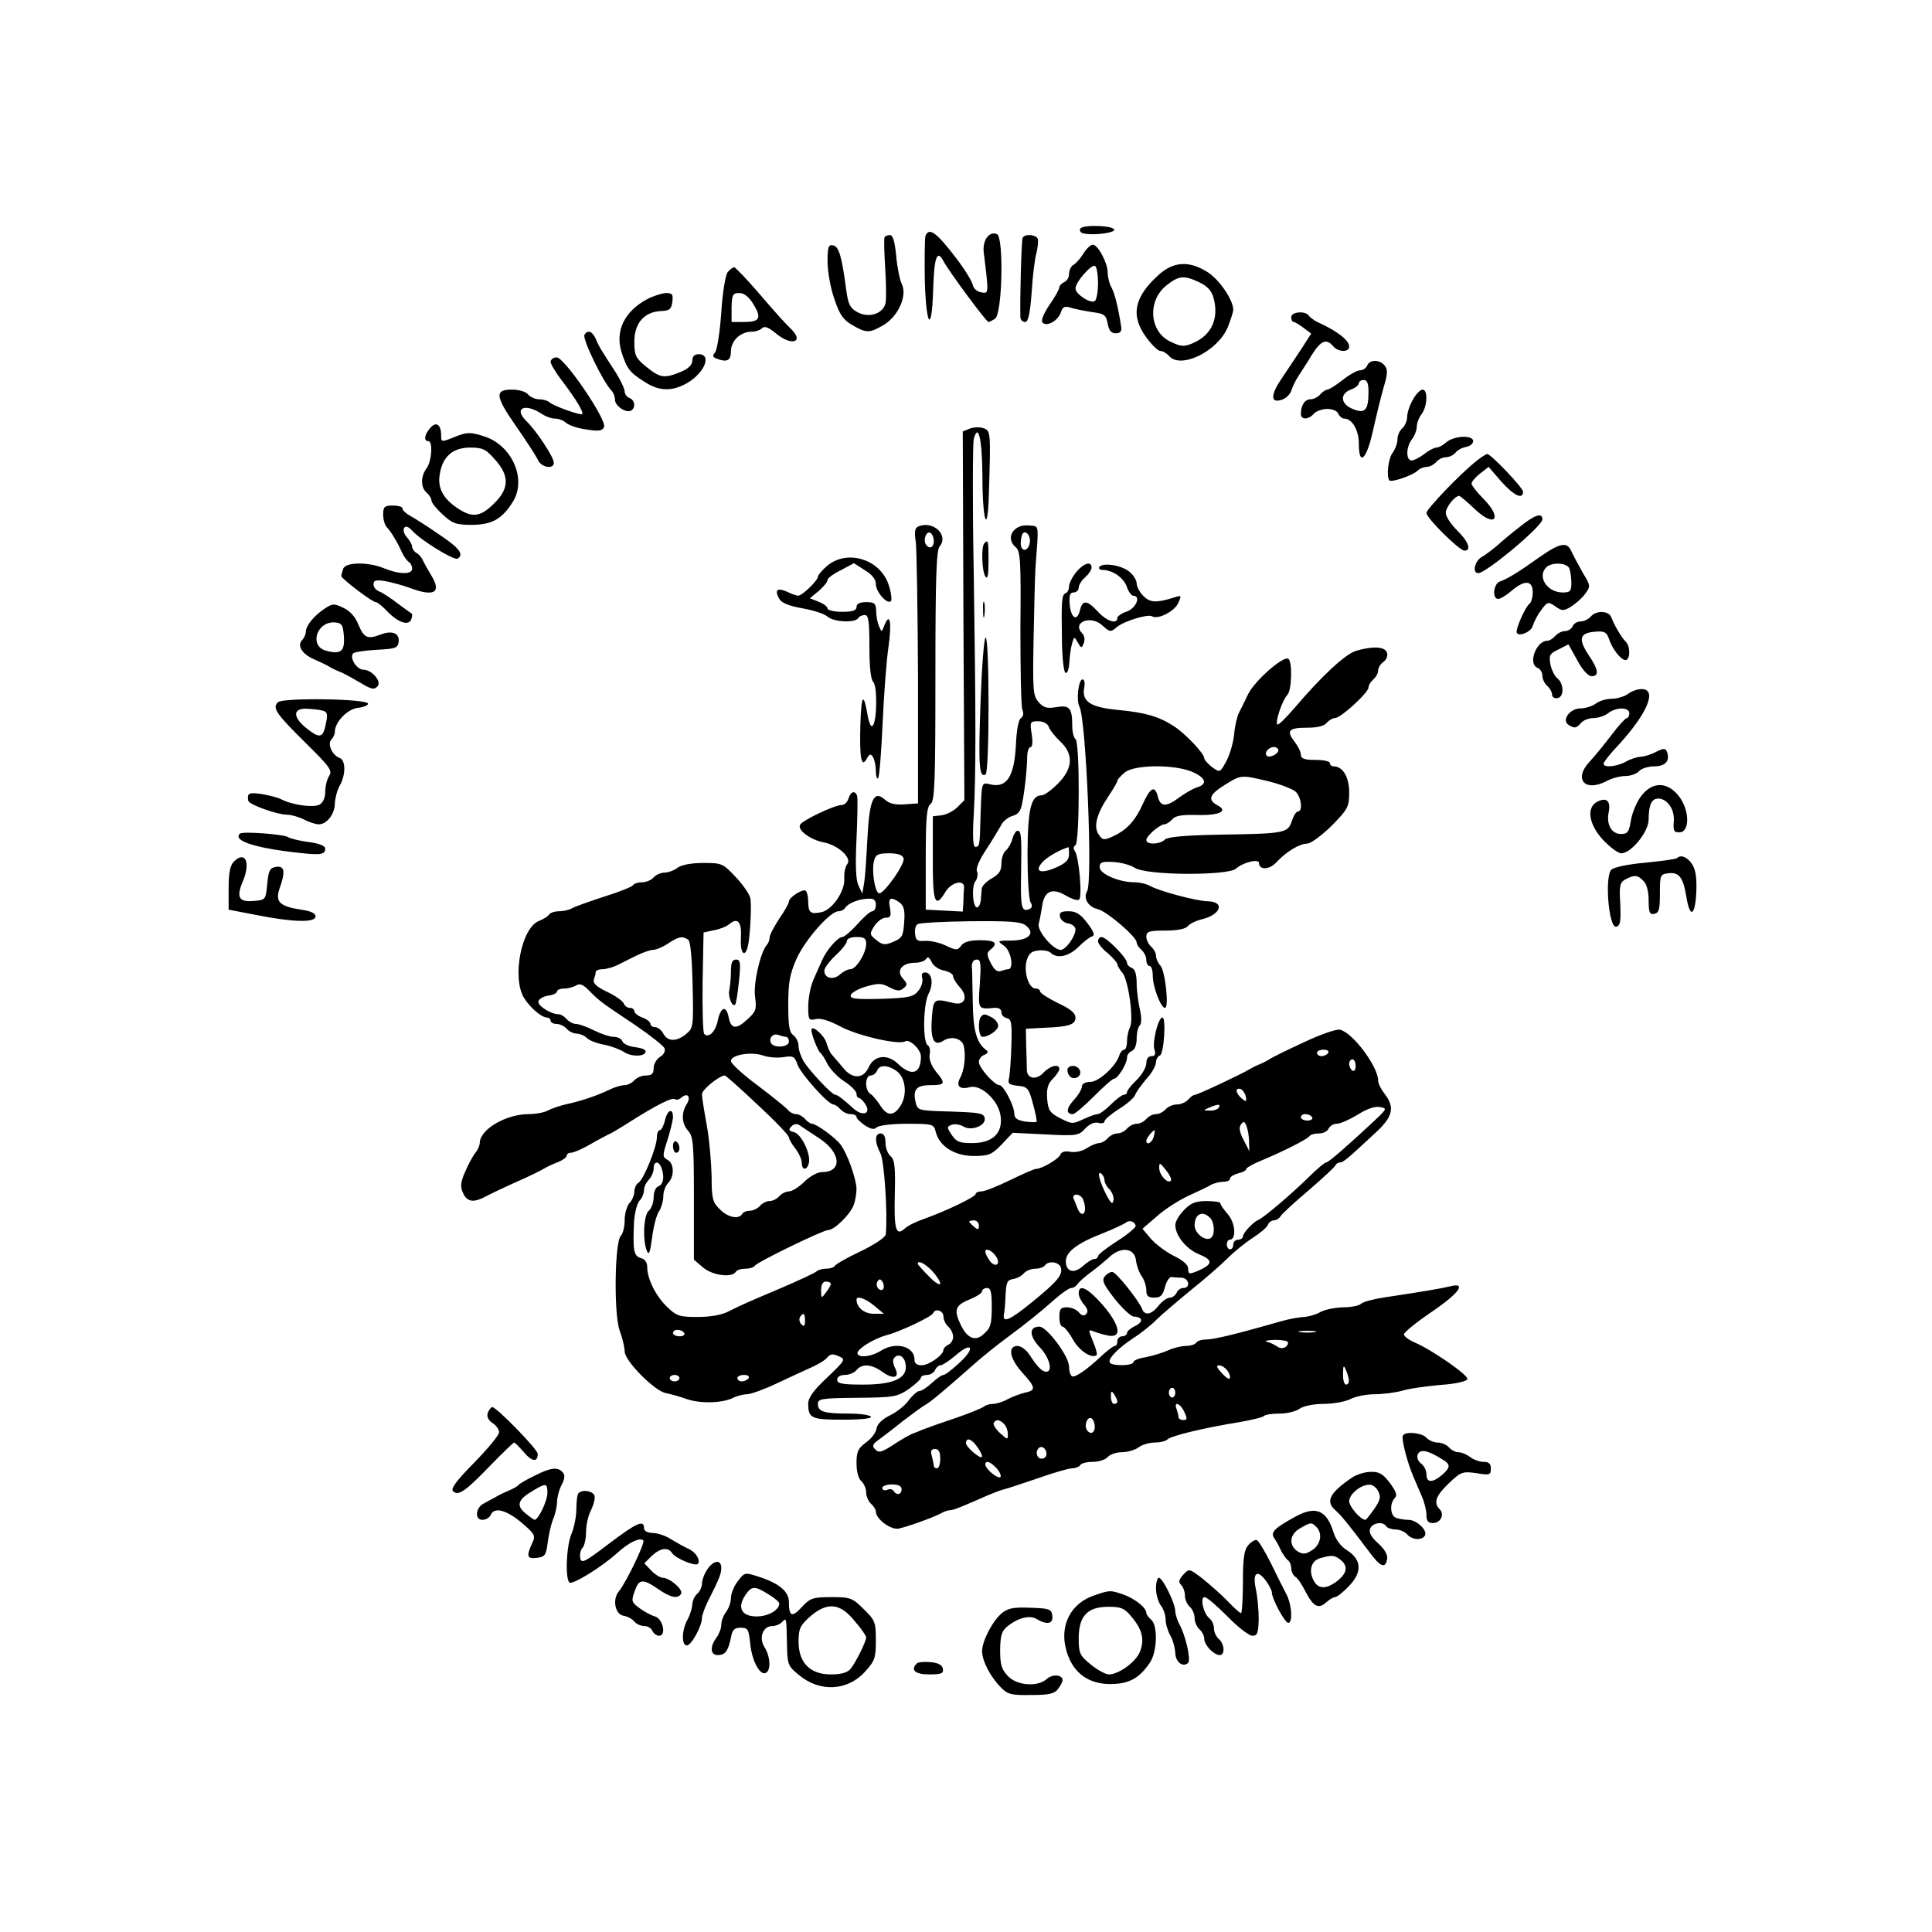 <?xml version="1.0" standalone="no"?>
<!DOCTYPE svg PUBLIC "-//W3C//DTD SVG 20010904//EN"
 "http://www.w3.org/TR/2001/REC-SVG-20010904/DTD/svg10.dtd">
<svg version="1.0" xmlns="http://www.w3.org/2000/svg"
 width="600pt" height="600pt" viewBox="0 0 600 600"
 preserveAspectRatio="xMidYMid meet">
<g transform="translate(0,600) scale(0.1,-0.1)"
fill="#000000" stroke="none">
<path d="M3355 5290 c-3 -5 0 -12 7 -14 23 -8 93 -1 98 9 7 14 -96 19 -105 5z"/>
<path d="M2874 5267 c-2 -7 -3 -68 -2 -135 4 -148 22 -170 26 -32 3 101 12
127 32 89 17 -32 133 -189 140 -189 3 0 12 5 20 10 23 14 28 255 6 263 -24 10
-45 -19 -41 -56 16 -131 16 -129 -7 -125 -13 2 -24 11 -27 23 -2 11 -24 47
-49 80 -63 83 -87 101 -98 72z"/>
<path d="M2747 5263 c-2 -5 -1 -47 2 -95 3 -48 4 -97 1 -110 -8 -33 -53 -47
-88 -27 -22 12 -28 24 -34 69 -14 106 -23 135 -41 138 -14 3 -17 -5 -17 -50 0
-30 9 -82 21 -116 16 -48 27 -65 55 -81 44 -26 54 -26 97 -1 46 27 75 90 58
127 -7 14 -15 55 -18 90 -4 42 -10 63 -19 63 -7 0 -15 -3 -17 -7z"/>
<path d="M3176 5262 c-4 -7 -9 -196 -7 -249 1 -7 7 -13 15 -13 9 0 15 25 20
93 3 51 10 106 15 122 4 17 6 36 4 43 -5 13 -39 17 -47 4z"/>
<path d="M3365 5213 c-10 -16 -24 -32 -32 -36 -7 -4 -13 -17 -13 -28 0 -11 -7
-22 -15 -25 -8 -4 -15 -11 -15 -16 0 -6 -14 -31 -31 -55 -19 -29 -27 -49 -21
-55 14 -14 49 7 57 33 5 16 12 19 28 14 12 -4 42 -10 67 -14 40 -5 45 -9 50
-36 4 -22 11 -30 25 -30 14 0 19 6 17 20 -10 64 -20 103 -30 122 -7 12 -12 33
-12 47 0 29 -30 86 -46 86 -7 0 -20 -12 -29 -27z m45 -93 c0 -27 -5 -52 -10
-55 -14 -9 -60 22 -60 39 0 20 50 77 61 70 5 -3 9 -27 9 -54z"/>
<path d="M3599 5147 c-77 -69 -89 -127 -39 -195 17 -23 36 -42 44 -42 7 0 19
-7 26 -15 36 -43 152 14 183 89 9 23 17 47 17 54 0 30 -43 94 -80 117 -57 36
-105 33 -151 -8z m126 -24 c25 -12 38 -26 44 -49 17 -63 -6 -115 -65 -140 -26
-11 -36 -11 -67 4 -68 30 -75 128 -14 176 38 30 54 32 102 9z"/>
<path d="M2260 5155 c-7 -9 -16 -62 -20 -125 -4 -60 -13 -116 -19 -124 -9 -11
-8 -15 5 -20 32 -12 44 -6 44 23 0 33 30 61 65 61 12 0 26 5 32 11 7 7 19 3
41 -15 50 -43 93 -29 46 15 -14 13 -57 61 -96 107 -39 45 -74 82 -78 82 -4 0
-13 -7 -20 -15z m80 -100 c26 -43 20 -55 -30 -55 l-38 0 0 45 c1 40 4 45 24
45 15 0 30 -12 44 -35z"/>
<path d="M2010 5071 c-71 -38 -100 -99 -80 -164 17 -53 26 -64 72 -93 46 -30
86 -30 133 -3 54 32 76 89 35 89 -13 0 -20 -7 -20 -20 0 -13 -12 -25 -36 -35
-51 -21 -64 -19 -107 16 -33 27 -37 35 -37 78 0 57 30 92 82 95 28 1 33 6 36
29 3 23 0 27 -20 27 -13 -1 -39 -9 -58 -19z"/>
<path d="M4010 5015 c0 -8 3 -15 8 -15 4 0 18 -9 30 -18 l24 -18 -32 -50 c-18
-27 -46 -69 -62 -93 -33 -49 -32 -75 4 -62 12 4 25 17 28 27 3 10 12 30 21 44
9 14 29 44 43 68 28 44 45 52 66 27 16 -19 50 -20 50 -1 0 19 -37 48 -97 75
-11 5 -24 15 -28 20 -10 17 -55 13 -55 -4z"/>
<path d="M1815 4960 c-7 -12 58 -147 84 -173 6 -6 11 -19 11 -29 0 -19 35 -42
50 -33 15 9 12 32 -5 39 -8 3 -15 12 -15 20 0 8 -12 34 -27 58 -48 74 -53 82
-63 106 -10 23 -25 29 -35 12z"/>
<path d="M1710 4876 c0 -7 17 -35 38 -62 41 -54 65 -94 60 -100 -5 -5 -91 26
-102 37 -6 5 -20 9 -32 9 -12 0 -27 7 -34 15 -7 9 -29 15 -51 15 -54 0 -51
-21 16 -117 30 -43 59 -88 65 -100 10 -25 50 -32 50 -10 0 17 -54 99 -85 129
-42 41 -4 58 50 21 11 -7 28 -13 39 -13 11 0 27 -6 35 -14 9 -7 37 -17 64 -20
37 -6 48 -4 53 8 9 22 -123 216 -147 216 -10 0 -19 -6 -19 -14z"/>
<path d="M4246 4865 c-3 -8 -13 -15 -22 -15 -9 0 -33 -13 -54 -30 -21 -16 -42
-30 -48 -30 -5 0 -15 -7 -22 -15 -7 -8 -20 -15 -30 -15 -18 0 -30 -19 -30 -46
0 -18 24 -18 40 1 7 8 26 15 42 15 16 0 31 -6 34 -15 4 -8 12 -15 19 -15 24 0
45 -36 45 -78 0 -72 24 -50 44 41 10 45 25 106 33 134 13 43 13 56 3 68 -16
19 -46 19 -54 0z m4 -82 c0 -57 -11 -69 -49 -53 -38 15 -41 47 -6 60 14 5 25
14 25 20 0 5 7 10 15 10 11 0 15 -11 15 -37z"/>
<path d="M4388 4759 c-10 -17 -18 -41 -18 -54 0 -12 -7 -28 -15 -35 -8 -7 -15
-22 -15 -34 0 -12 -7 -31 -15 -42 -14 -18 -20 -75 -10 -86 7 -7 73 16 87 30 7
7 20 12 29 12 9 0 22 7 29 15 7 8 20 15 30 15 10 0 23 6 30 14 6 8 21 16 33
18 12 2 22 10 22 18 0 20 -60 17 -84 -4 -10 -9 -23 -16 -30 -16 -7 0 -24 -9
-38 -20 -14 -11 -32 -20 -39 -20 -18 0 -18 41 1 66 8 10 15 28 15 39 0 11 7
29 15 39 18 24 20 76 3 76 -7 0 -21 -14 -30 -31z"/>
<path d="M1337 4672 c-19 -21 -22 -42 -7 -42 15 0 11 -62 -5 -84 -19 -25 -19
-60 0 -76 8 -7 15 -18 15 -25 0 -6 16 -26 35 -43 30 -28 41 -32 92 -32 62 1
92 18 126 72 44 71 -4 178 -93 204 -38 12 -50 12 -83 -1 -47 -19 -47 -19 -47
3 0 33 -15 44 -33 24z m200 -99 c46 -51 45 -91 -4 -138 -42 -41 -67 -44 -114
-12 -44 30 -61 63 -53 106 9 54 41 81 94 81 39 0 49 -5 77 -37z"/>
<path d="M3012 4669 l-22 -9 2 -572 3 -573 -22 -22 c-12 -12 -34 -23 -49 -25
l-27 -3 0 -129 c-1 -139 7 -160 39 -106 19 31 60 40 58 13 -1 -7 -2 -27 -2
-43 l-2 -31 -57 3 -58 3 0 158 c0 129 3 161 15 170 13 10 15 67 15 398 0 307
3 389 13 402 29 34 -18 80 -64 63 -13 -5 -15 -15 -10 -49 3 -23 6 -215 7 -427
l0 -385 -42 -3 c-28 -2 -47 2 -60 14 -35 32 -49 2 -55 -117 -3 -57 -7 -120
-10 -139 l-6 -35 -12 25 c-8 17 -10 62 -6 145 3 66 4 126 2 133 -6 18 -20 15
-27 -8 -3 -11 -13 -20 -21 -20 -22 0 -121 -47 -129 -61 -10 -16 31 -47 73 -55
46 -9 89 -49 73 -68 -6 -7 -10 -27 -9 -44 3 -39 -38 -99 -72 -105 -33 -7 -40
-1 -40 33 0 16 -4 31 -8 34 -10 6 -52 -21 -52 -34 0 -5 -13 -29 -30 -53 -16
-25 -30 -51 -30 -59 0 -8 -4 -18 -9 -23 -20 -24 -42 -120 -36 -161 5 -38 3
-45 -22 -68 -36 -34 -52 -33 -60 4 -7 39 -25 34 -34 -10 -7 -34 -28 -55 -42
-41 -4 4 -6 77 -5 161 l3 154 32 7 c18 3 40 12 48 19 26 22 39 7 36 -43 -3
-51 14 -65 23 -19 5 29 10 103 7 138 0 12 -20 42 -44 68 -42 45 -45 46 -103
46 -37 0 -68 -6 -80 -15 -10 -8 -29 -15 -40 -15 -12 0 -27 -7 -34 -15 -7 -8
-23 -15 -36 -15 -12 0 -25 -4 -28 -9 -3 -5 -43 -21 -88 -35 -46 -15 -91 -31
-100 -36 -10 -6 -29 -10 -42 -10 -14 0 -28 -5 -31 -11 -4 -5 -18 -14 -31 -19
-55 -21 -85 -178 -46 -240 19 -30 53 -59 70 -60 6 0 12 -4 12 -10 0 -5 8 -10
19 -10 10 0 24 -7 31 -15 7 -8 21 -15 31 -15 9 0 24 -6 31 -13 7 -8 31 -17 52
-21 22 -4 49 -14 62 -22 24 -17 69 -16 69 1 0 6 -15 11 -33 13 -18 2 -36 10
-39 18 -3 8 -15 14 -27 14 -12 0 -39 9 -61 20 -22 11 -47 20 -56 20 -9 0 -22
7 -29 15 -7 8 -18 15 -24 15 -25 0 -66 26 -64 40 2 8 16 16 31 18 15 2 27 8
27 13 0 5 10 9 23 9 12 0 29 5 37 10 11 7 22 2 41 -18 33 -33 35 -34 141 -105
47 -32 89 -65 92 -73 3 -8 -3 -20 -14 -26 -11 -7 -20 -23 -20 -35 0 -18 -6
-23 -24 -23 -13 0 -29 -7 -36 -15 -7 -8 -21 -15 -30 -15 -10 0 -31 -6 -47 -14
-37 -18 -90 -36 -133 -45 -19 -4 -45 -13 -57 -19 -12 -7 -39 -12 -61 -12 -70
0 -151 -47 -152 -89 0 -8 -6 -22 -13 -30 -7 -9 -22 -35 -32 -59 -15 -34 -16
-47 -7 -67 13 -28 32 -31 70 -11 15 8 59 29 97 46 39 17 77 36 85 41 8 5 27
14 43 20 15 6 27 15 27 20 0 5 6 9 13 9 8 0 34 11 58 25 24 14 51 28 59 32 8
3 33 18 55 32 94 60 144 85 152 77 3 -3 12 -1 20 6 19 16 30 1 15 -22 -17 -28
-15 -60 6 -83 15 -17 17 -42 17 -209 l0 -190 28 -24 c29 -25 90 -33 102 -14 3
6 17 10 30 10 13 0 26 4 29 9 8 12 212 111 228 111 19 0 68 48 79 77 5 13 9
36 9 51 -1 32 -29 111 -50 138 -17 22 -75 64 -88 64 -5 0 -15 7 -22 15 -7 8
-19 15 -28 15 -8 0 -20 6 -26 14 -6 7 -48 41 -93 75 -46 34 -83 68 -83 76 0
19 62 30 100 17 16 -6 45 -8 63 -5 31 5 35 2 44 -24 11 -29 95 -123 111 -123
5 0 15 -7 22 -15 7 -8 21 -15 31 -15 11 0 19 -4 19 -9 0 -5 12 -16 26 -26 19
-12 29 -14 37 -6 6 6 47 11 94 11 80 0 83 -1 89 -25 11 -45 59 -75 118 -75 47
0 56 4 87 36 l34 36 102 -5 c96 -5 103 -4 123 18 13 14 29 21 41 18 10 -3 19
-1 19 4 0 6 20 23 45 39 25 15 47 35 50 43 3 9 19 31 35 50 17 18 30 42 30 52
0 9 6 19 12 21 13 5 20 118 8 118 -13 0 -32 -77 -25 -99 5 -15 2 -21 -9 -21
-10 0 -16 -9 -16 -22 0 -13 -14 -36 -30 -52 -17 -16 -30 -33 -30 -38 0 -4 -4
-8 -10 -8 -5 0 -23 -13 -40 -30 -17 -17 -35 -30 -41 -30 -6 0 -26 -7 -45 -16
-32 -15 -36 -15 -71 3 -33 17 -38 25 -41 61 -2 31 2 46 17 61 12 12 21 26 21
31 0 17 -28 11 -49 -11 -22 -24 -51 -20 -52 8 0 10 -1 43 -2 73 l-1 55 54 3
c81 3 100 10 100 32 0 14 -16 27 -55 45 -30 15 -55 31 -55 36 0 5 -6 9 -14 9
-21 0 -37 50 -28 85 6 23 15 31 36 33 16 2 33 -1 39 -7 19 -19 56 -12 86 18
16 16 35 31 43 33 9 3 5 15 -15 41 -21 28 -35 37 -58 37 -24 0 -30 -4 -27 -17
2 -10 13 -19 26 -21 12 -2 22 -10 22 -18 0 -22 -30 -64 -46 -64 -24 0 -75 61
-68 82 3 10 7 33 10 51 6 49 30 61 72 37 18 -11 38 -18 43 -14 11 7 0 134 -13
151 -5 7 -5 14 2 18 13 8 14 321 0 330 -5 3 -10 21 -10 40 0 56 -8 66 -49 59
-29 -5 -40 -2 -55 15 -18 20 -19 36 -16 199 2 97 4 197 6 222 10 135 12 125
-19 128 -49 6 -77 -39 -42 -68 14 -11 16 -47 14 -249 0 -130 2 -244 6 -255 5
-11 3 -21 -4 -26 -8 -4 -14 -38 -16 -84 -5 -95 -27 -132 -75 -123 -33 7 -31
16 -35 -103 -2 -86 -3 -90 -16 -90 -7 0 -9 30 -5 98 7 127 7 295 0 758 -4 210
-3 395 0 410 14 53 26 1 27 -110 0 -145 16 -194 20 -63 6 194 6 199 -16 207
-11 4 -30 4 -43 -1z m-112 -350 c0 -20 -15 -26 -25 -9 -9 15 3 43 15 35 5 -3
10 -15 10 -26z m298 -5 c-5 -28 -28 -29 -28 -1 0 13 3 27 7 31 10 10 25 -10
21 -30z m59 -571 c3 -10 20 -31 37 -47 41 -39 38 -84 -10 -131 -19 -19 -41
-35 -49 -35 -33 0 -43 -41 -44 -179 0 -74 4 -142 9 -152 7 -12 6 -19 -5 -23
-22 -8 -26 6 -24 106 2 121 1 138 -11 138 -5 0 -12 -11 -16 -25 -3 -13 -12
-29 -20 -36 -8 -6 -14 -25 -14 -41 0 -22 -7 -33 -30 -46 -16 -9 -31 -24 -31
-32 -1 -8 -2 -24 -3 -35 -1 -11 -5 -21 -11 -23 -14 -3 -19 67 -5 82 5 8 8 21
4 30 -4 9 8 37 29 68 19 29 39 63 46 75 6 13 22 25 35 29 17 4 26 15 30 37 8
38 16 111 16 150 1 15 5 27 11 27 5 0 7 16 3 40 -6 38 -5 40 20 40 16 0 29 -7
33 -17z m63 -396 c0 -17 -10 -28 -40 -41 -48 -21 -69 -13 -43 16 14 16 52 38
81 47 1 1 2 -9 2 -22z m-514 -12 c7 -17 -65 -117 -77 -109 -13 7 -22 71 -15
99 5 21 12 25 47 25 26 0 42 -5 45 -15z m-86 -145 c0 -11 -5 -20 -11 -20 -6 0
-27 -18 -46 -40 -20 -22 -41 -40 -47 -40 -14 0 -48 -39 -62 -70 -6 -14 -19
-42 -28 -63 -9 -21 -16 -58 -16 -83 0 -41 2 -44 23 -39 14 4 42 -4 77 -23 55
-29 182 -58 201 -46 14 8 49 -25 49 -47 0 -54 -29 -63 -71 -23 -33 32 -74 27
-91 -10 -16 -37 -51 -38 -79 -3 -13 16 -29 34 -35 41 -6 6 -13 22 -17 36 -6
24 -47 60 -47 41 0 -14 20 -65 28 -71 4 -3 14 -18 22 -35 9 -16 32 -41 53 -54
20 -13 37 -30 37 -38 0 -7 3 -13 8 -13 4 0 13 -9 20 -20 18 -29 -9 -38 -37
-13 -33 30 -50 43 -57 43 -10 0 -77 71 -97 102 -9 15 -17 37 -17 49 0 12 -7
27 -16 34 -13 9 -16 30 -16 96 0 69 5 94 26 142 27 59 104 147 130 147 8 0 18
5 21 11 9 14 44 28 73 28 16 1 22 -5 22 -19z m74 7 c13 -10 17 -24 14 -61 -3
-43 -6 -49 -34 -61 -26 -11 -33 -10 -53 6 -21 17 -21 19 -5 44 9 14 25 25 35
25 15 0 17 5 13 30 -7 32 2 37 30 17z m390 -70 c33 -24 13 -47 -41 -48 -47 0
-47 -1 -25 -16 22 -15 32 -73 13 -73 -5 0 -16 -3 -24 -6 -10 -3 -20 5 -30 25
-13 26 -13 32 -1 42 25 20 15 29 -32 29 -32 0 -51 -5 -59 -17 -12 -15 -15 -15
-49 1 -19 9 -48 15 -63 14 -23 -2 -29 1 -31 21 -2 13 1 27 8 31 6 4 80 8 163
9 117 1 156 -1 171 -12z m-1047 -45 c7 -4 12 -53 14 -141 3 -129 2 -134 -20
-152 -30 -25 -58 -24 -71 1 -6 11 -17 20 -25 20 -8 0 -15 5 -15 10 0 6 -11 15
-25 20 -14 5 -25 14 -25 20 0 5 -6 10 -14 10 -8 0 -16 6 -19 14 -3 7 -26 24
-52 36 -32 15 -44 27 -41 37 3 8 6 19 6 24 0 5 9 9 21 9 11 0 33 6 47 13 15 8
42 21 60 30 19 9 41 17 50 17 9 0 31 9 47 20 32 21 44 24 62 12z m553 -13 c0
-29 -31 -79 -49 -79 -8 0 -22 -7 -32 -16 -21 -19 -49 -12 -49 11 0 9 16 30 35
48 19 17 35 38 35 44 0 8 13 13 30 13 24 0 30 -4 30 -21z m241 -83 c16 -3 29
-11 29 -18 0 -6 9 -21 20 -33 28 -30 17 -59 -19 -50 -61 15 -62 14 -67 -45 -5
-68 6 -91 36 -72 25 16 57 7 63 -16 7 -29 2 -76 -11 -99 -14 -26 -2 -38 31
-29 34 8 86 -40 94 -87 9 -55 -23 -87 -88 -87 -39 0 -49 4 -63 25 -16 24 -16
26 0 32 9 3 25 1 35 -5 25 -16 72 2 67 26 -3 15 -17 17 -106 20 -99 3 -102 3
-108 27 -10 41 1 55 46 55 46 0 48 5 16 43 -14 18 -21 37 -19 52 3 12 0 26 -6
29 -16 10 -14 129 3 160 16 31 10 66 -11 66 -9 0 -12 -6 -9 -17 3 -10 -2 -28
-12 -40 -15 -19 -29 -22 -115 -25 -79 -2 -97 0 -95 11 2 8 23 20 47 27 38 11
49 11 73 -2 23 -12 33 -13 44 -3 13 10 12 14 -2 30 -22 24 -3 49 37 49 15 0
31 5 35 12 5 8 10 5 17 -9 5 -12 22 -24 38 -27z m112 -41 c-6 -80 -6 -80 45
-75 14 1 22 -4 22 -14 0 -8 7 -16 17 -18 14 -3 16 -15 14 -83 -1 -44 -5 -90
-7 -102 -5 -18 -1 -22 27 -25 30 -3 34 -7 47 -56 8 -29 13 -54 11 -56 -2 -2
-19 -1 -36 1 -24 4 -33 11 -33 24 0 25 -33 88 -46 89 -16 0 -64 54 -64 72 0 9
8 19 17 22 10 4 13 10 7 14 -31 22 -42 61 -43 150 -1 51 -2 95 -2 100 -3 20 2
32 15 32 12 0 13 -14 9 -75z m-602 -165 c5 0 9 -7 9 -15 0 -17 -45 -21 -55 -5
-9 15 5 32 22 26 8 -3 19 -6 24 -6z m347 -109 c26 -23 30 -76 6 -109 -20 -29
-40 -28 -61 6 -10 15 -23 31 -30 35 -18 11 -17 57 1 57 8 0 16 7 20 15 7 20
36 18 64 -4z m-435 -102 c54 -50 97 -95 97 -101 0 -5 9 -21 20 -35 11 -14 20
-34 20 -44 0 -24 16 -25 22 -1 7 27 -23 90 -46 96 -17 4 -18 8 -8 18 8 8 17 9
26 3 8 -6 35 -23 60 -40 68 -44 73 -105 9 -105 -14 0 -38 -13 -55 -30 -16 -16
-38 -30 -48 -30 -9 0 -23 -7 -30 -15 -7 -8 -20 -15 -30 -15 -10 0 -23 -7 -30
-15 -7 -8 -21 -15 -31 -15 -10 0 -21 -4 -24 -10 -11 -18 -45 -11 -70 15 -22
21 -25 33 -25 102 -1 43 -7 114 -15 158 -8 44 -15 87 -15 97 0 14 53 57 71 58
3 0 49 -41 102 -91z"/>
<path d="M3047 2843 c-11 -11 -8 -63 4 -63 20 0 49 21 49 35 0 8 -9 19 -19 25
-23 12 -26 12 -34 3z"/>
<path d="M4586 4569 c-50 -39 -156 -150 -156 -162 0 -16 102 -117 118 -117 23
0 12 29 -23 63 -19 19 -35 43 -35 54 0 18 28 53 42 53 2 0 24 -18 47 -40 65
-62 89 -30 26 33 -19 19 -35 40 -35 45 0 6 12 20 26 31 l27 21 39 -45 c39 -44
68 -58 68 -32 0 12 -100 117 -111 117 -4 0 -19 -10 -33 -21z"/>
<path d="M1190 4402 c0 -15 5 -33 11 -39 12 -12 33 -46 48 -80 5 -11 15 -24
20 -28 6 -3 11 -13 11 -21 0 -19 -41 -18 -87 1 -48 20 -119 20 -127 -1 -3 -9
-6 -19 -6 -23 0 -8 96 -81 107 -81 5 0 21 -13 36 -29 34 -35 66 -45 74 -25 3
8 4 16 2 18 -2 1 -22 16 -44 32 -22 17 -48 34 -57 37 -10 4 -18 13 -18 22 0
13 7 15 38 10 20 -4 54 -13 75 -21 75 -28 99 -15 67 38 -11 18 -23 40 -27 48
-3 8 -12 19 -20 23 -7 4 -13 13 -13 19 0 6 -7 19 -16 29 -9 10 -13 23 -9 29 5
8 13 5 26 -9 29 -31 129 -92 140 -86 21 13 6 33 -57 75 -36 25 -77 51 -90 58
-13 7 -24 17 -24 23 0 5 -13 9 -30 9 -26 0 -30 -4 -30 -28z"/>
<path d="M4720 4364 c-25 -19 -56 -45 -70 -58 -14 -12 -35 -28 -47 -35 -23
-12 -32 -51 -12 -51 24 0 199 146 199 167 0 22 -23 15 -70 -23z"/>
<path d="M3057 4313 c-10 -10 -8 -86 3 -103 7 -11 10 3 10 48 0 62 -1 67 -13
55z"/>
<path d="M4780 4269 c-63 -45 -97 -66 -122 -75 -20 -7 -25 -54 -5 -54 6 0 25
11 41 25 41 35 66 33 66 -4 0 -17 -5 -33 -10 -36 -11 -7 -40 -70 -40 -87 0
-18 44 -3 50 18 3 11 14 33 26 49 20 27 22 27 44 12 21 -15 26 -15 49 -1 14 9
34 26 44 40 17 23 17 25 -8 66 -13 24 -29 53 -35 66 -13 31 -36 26 -100 -19z
m94 -35 c3 -9 6 -29 6 -45 0 -25 -4 -29 -27 -29 -48 0 -80 49 -51 78 17 17 65
15 72 -4z"/>
<path d="M2569 4243 c-16 -14 -29 -29 -29 -34 0 -12 -49 -59 -61 -59 -4 0 -20
5 -34 12 -31 14 -40 6 -26 -20 7 -14 28 -23 72 -31 34 -6 69 -17 79 -26 19
-17 85 -20 95 -5 3 6 13 10 21 10 11 0 14 -19 14 -98 0 -62 4 -102 12 -110 13
-13 12 -122 -2 -136 -5 -5 -11 8 -15 30 -13 76 -20 68 -23 -25 -3 -106 3 -138
20 -107 8 15 12 16 19 5 5 -8 9 -27 9 -43 0 -16 3 -26 7 -23 4 4 10 80 14 170
4 89 12 195 18 236 11 77 5 112 -12 70 -9 -23 -9 -23 -17 -4 -5 11 -9 32 -9
48 -1 23 -5 27 -31 27 -20 0 -30 -5 -30 -15 0 -11 -12 -15 -45 -15 -25 0 -45
5 -45 10 0 6 -12 15 -27 21 l-28 11 28 23 c15 13 27 28 27 34 0 5 18 19 41 30
l41 22 34 -22 c22 -13 34 -28 34 -43 0 -24 35 -64 47 -53 3 4 1 25 -6 47 -24
82 -128 116 -192 63z"/>
<path d="M3342 4223 c-12 -15 -22 -35 -22 -44 0 -10 -5 -19 -10 -21 -13 -4
-14 -24 -12 -150 1 -58 6 -98 12 -98 6 0 10 15 11 33 1 17 4 43 8 57 7 24 7
24 18 5 11 -19 12 -19 19 -2 4 10 2 23 -5 30 -33 33 24 58 61 26 25 -23 27
-23 47 -6 22 18 96 41 109 33 18 -11 69 15 81 41 11 24 10 25 -11 18 -57 -18
-76 -17 -97 4 -12 12 -21 29 -21 39 0 10 -10 26 -22 36 -24 21 -84 30 -94 15
-3 -5 2 -9 10 -9 31 0 65 -24 75 -51 5 -16 15 -29 20 -29 25 0 10 -38 -19 -49
-16 -5 -30 -15 -30 -20 0 -21 -32 -11 -60 19 -34 37 -48 38 -56 5 -9 -37 -28
-25 -32 18 -2 28 1 37 12 37 9 0 16 7 16 15 0 8 9 23 20 32 11 10 20 23 20 30
0 22 -25 14 -48 -14z"/>
<path d="M3053 4105 c0 -22 2 -30 4 -17 2 12 2 30 0 40 -3 9 -5 -1 -4 -23z"/>
<path d="M1010 4111 c-33 -21 -59 -53 -60 -71 0 -9 -5 -21 -11 -27 -17 -17 -3
-42 33 -59 18 -8 40 -18 48 -23 8 -5 22 -12 30 -15 15 -6 25 -11 65 -34 38
-23 46 -25 57 -14 15 15 -17 52 -43 52 -21 0 -45 38 -32 51 4 4 37 9 73 11 57
3 65 5 68 24 4 27 -20 37 -54 24 -42 -16 -53 -12 -70 28 -10 26 -26 44 -47 54
-29 14 -34 14 -57 -1z m58 -87 c3 -47 -9 -57 -55 -45 -54 14 -30 92 27 88 22
-2 25 -7 28 -43z"/>
<path d="M4940 4085 c-7 -8 -21 -15 -32 -15 -10 0 -21 -7 -24 -15 -4 -8 -14
-15 -24 -15 -10 0 -23 -7 -30 -15 -7 -8 -18 -15 -25 -15 -34 0 -61 -72 -30
-84 8 -3 15 -14 15 -24 0 -11 7 -25 15 -32 8 -7 15 -19 15 -27 0 -8 7 -13 18
-11 20 5 19 45 -2 62 -8 6 -17 25 -21 42 -5 29 -3 34 25 47 l31 16 27 -49 c16
-30 34 -50 45 -50 24 0 21 21 -9 65 -33 50 -29 69 18 73 30 3 37 -1 44 -20 10
-32 37 -67 52 -68 15 0 16 42 1 57 -14 14 -36 52 -45 76 -8 21 -47 22 -64 2z"/>
<path d="M3045 3816 c-7 -196 -4 -233 16 -221 12 8 12 425 0 425 -5 0 -12 -92
-16 -204z"/>
<path d="M4212 3979 c-34 -10 -107 -78 -193 -179 -26 -30 -49 -53 -52 -50 -8
7 16 77 31 92 14 14 16 104 3 112 -16 10 -105 -69 -125 -110 -10 -21 -23 -48
-29 -59 -5 -11 -12 -39 -14 -63 -2 -24 -12 -61 -23 -83 -21 -39 -21 -39 -45
-22 -13 10 -25 23 -25 28 0 15 -60 78 -95 100 -46 30 -88 42 -171 50 -87 8
-115 26 -107 69 3 14 1 26 -5 26 -13 0 -20 -65 -10 -84 21 -37 42 -546 24
-574 -13 -21 4 -49 32 -55 28 -6 122 -86 122 -104 0 -6 7 -16 15 -23 8 -7 15
-21 15 -31 0 -11 5 -19 10 -19 6 0 10 -14 10 -30 0 -35 25 -100 38 -100 13 0
1 113 -14 131 -8 8 -14 23 -14 31 0 9 -7 21 -15 28 -8 7 -15 21 -15 31 0 16 8
19 59 19 38 0 63 5 70 14 6 7 24 16 39 20 62 13 79 55 24 57 -34 0 -150 31
-179 47 -12 7 -34 12 -50 12 -48 0 -108 26 -108 47 0 15 7 18 42 16 23 -1 53
-9 67 -18 36 -24 287 -25 314 -3 22 20 72 32 72 18 0 -22 31 -22 53 1 31 34
73 59 96 59 12 0 45 25 76 55 51 52 55 59 55 104 0 48 -20 81 -48 81 -7 0 -12
5 -12 10 0 6 -20 10 -45 10 -34 0 -45 4 -45 16 0 9 -9 27 -20 41 -26 34 -18
43 39 43 31 0 53 5 61 15 7 8 19 15 26 15 18 0 104 79 104 95 0 7 7 18 15 25
8 7 15 19 15 28 0 8 7 20 17 27 9 7 14 19 10 29 -7 18 -43 20 -95 5z m-242
-309 c0 -12 -28 -25 -36 -17 -9 9 6 27 22 27 8 0 14 -5 14 -10z m-270 -66 c44
-18 52 -39 18 -49 -13 -4 -37 -18 -55 -31 -41 -31 -59 -30 -67 1 -9 37 -23 31
-47 -22 -24 -53 -50 -81 -94 -101 -26 -12 -31 -11 -42 5 -18 24 -8 64 28 118
16 24 29 46 29 50 0 4 10 15 23 26 29 24 149 26 207 3z m238 -30 c37 -9 75
-24 85 -32 18 -16 24 -62 8 -62 -5 0 -14 -13 -19 -30 -13 -37 -21 -39 -219
-42 -113 -2 -166 -7 -175 -15 -15 -16 -58 -17 -58 -2 0 13 41 48 56 49 6 0 17
7 24 15 10 12 30 15 77 14 70 -2 99 12 64 30 -31 17 -26 33 22 63 51 32 51 32
135 12z"/>
<path d="M5056 3845 c-11 -8 -34 -15 -50 -15 -17 0 -40 -7 -50 -15 -11 -8 -32
-15 -48 -15 -33 0 -59 -37 -37 -51 19 -12 25 -11 39 6 7 8 24 15 39 15 14 0
35 7 45 15 26 20 66 19 66 0 0 -8 -4 -15 -8 -15 -4 0 -26 -24 -47 -52 -22 -29
-52 -66 -68 -83 -51 -54 -16 -96 52 -61 16 9 43 16 59 16 16 0 35 7 42 15 7 8
28 15 47 15 35 0 50 17 40 45 -5 12 -10 12 -34 0 -15 -8 -37 -15 -48 -15 -11
-1 -31 -7 -45 -15 -28 -16 -70 -20 -70 -7 0 5 20 31 46 58 90 98 122 174 72
174 -13 0 -32 -7 -42 -15z"/>
<path d="M863 3819 c-18 -18 -6 -35 86 -126 76 -75 84 -86 73 -103 -7 -11 -12
-33 -12 -50 0 -18 -7 -33 -18 -39 -19 -10 -84 -1 -117 16 -11 6 -39 13 -62 17
-40 6 -46 3 -42 -21 3 -12 90 -43 119 -43 14 0 38 -7 54 -15 15 -8 36 -15 46
-15 25 0 50 32 50 66 1 16 7 40 15 54 19 33 19 79 0 86 -24 9 -39 44 -26 57 6
6 11 17 11 25 0 30 40 71 73 74 17 2 31 8 30 13 -4 15 -265 19 -280 4z m139
-26 c14 -3 16 -11 11 -36 -9 -48 -18 -52 -57 -22 -47 36 -49 66 -3 64 17 -1
40 -3 49 -6z"/>
<path d="M5097 3528 c-14 -18 -28 -52 -32 -75 -6 -37 -10 -43 -31 -43 -29 0
-46 29 -38 68 7 35 -7 47 -36 32 -34 -18 -26 -70 18 -118 22 -23 47 -42 57
-42 31 0 85 67 85 105 0 45 9 65 30 65 28 0 52 -35 48 -72 -2 -27 0 -33 17
-33 33 0 33 67 0 111 -36 47 -83 48 -118 2z"/>
<path d="M745 3411 c-23 -22 47 -45 187 -60 64 -7 78 -5 78 14 0 8 -19 16 -52
20 -29 4 -57 11 -63 15 -11 9 -143 19 -150 11z"/>
<path d="M726 3324 c-11 -11 -16 -35 -16 -82 l0 -67 88 -17 c111 -22 182 -24
182 -4 0 10 -16 17 -45 21 -66 10 -81 24 -67 65 19 52 16 72 -10 68 -20 -3
-24 -11 -28 -53 -5 -50 -5 -50 -43 -53 -46 -4 -54 12 -32 63 24 58 6 94 -29
59z"/>
<path d="M5208 3335 c-3 -3 -47 -9 -97 -14 -56 -5 -98 -14 -107 -22 -21 -22
-8 -181 15 -177 13 3 15 15 13 70 -4 58 -1 68 16 77 28 15 38 14 56 -5 10 -9
16 -33 16 -60 0 -38 3 -45 18 -42 14 3 17 14 17 63 0 57 1 60 26 63 33 4 46
-12 56 -72 11 -69 27 -62 31 12 2 46 -2 71 -13 88 -14 22 -35 31 -47 19z"/>
<path d="M3410 3077 c0 -7 13 -24 30 -37 16 -14 29 -29 30 -34 0 -5 7 -17 15
-26 19 -21 37 -147 24 -171 -5 -10 -9 -29 -9 -43 0 -14 -4 -26 -9 -26 -5 0
-12 -8 -15 -18 -11 -34 -64 -82 -90 -82 -16 0 -26 -6 -26 -14 0 -8 -11 -27
-25 -42 -24 -26 -25 -44 -3 -44 6 0 35 25 65 55 30 30 58 55 63 55 11 0 40 46
40 65 0 9 7 18 15 21 9 4 15 19 15 38 0 18 4 36 10 42 5 5 6 24 0 49 -5 22
-10 59 -10 81 0 28 -5 44 -15 48 -8 3 -15 10 -15 16 0 15 -64 80 -79 80 -6 0
-11 -6 -11 -13z"/>
<path d="M2270 2983 c0 -21 -3 -47 -5 -58 -5 -19 9 -54 18 -45 3 3 8 35 12 73
6 57 4 67 -9 67 -12 0 -16 -10 -16 -37z"/>
<path d="M4049 2763 c-52 -24 -101 -48 -109 -54 -8 -5 -22 -12 -30 -15 -8 -3
-22 -10 -30 -15 -29 -17 -161 -79 -169 -79 -5 0 -14 -7 -21 -15 -7 -8 -23 -15
-35 -15 -12 0 -28 -7 -35 -15 -7 -8 -20 -15 -30 -15 -10 0 -23 -7 -30 -15 -7
-8 -20 -15 -30 -15 -10 0 -23 -7 -30 -15 -7 -8 -20 -15 -30 -15 -10 0 -23 -7
-30 -15 -7 -8 -19 -15 -27 -15 -7 0 -25 -7 -38 -16 -14 -9 -36 -14 -51 -11
-16 3 -28 0 -31 -9 -5 -13 -57 -44 -75 -44 -6 0 -42 -16 -81 -35 -39 -19 -79
-35 -89 -35 -10 0 -18 -4 -18 -8 0 -9 -94 -54 -162 -78 -23 -8 -50 -21 -59
-30 -27 -24 -33 -2 -30 111 2 82 -1 104 -13 114 -9 8 -16 26 -16 42 0 19 -5
29 -15 29 -19 0 -19 -27 -1 -61 12 -23 23 -185 17 -251 0 -10 -31 -31 -78 -54
-43 -20 -79 -41 -81 -46 -2 -4 -14 -8 -26 -8 -12 0 -26 -4 -31 -9 -6 -5 -55
-28 -109 -51 -108 -46 -116 -49 -164 -73 -21 -11 -58 -17 -96 -17 -56 0 -65 3
-95 32 -35 34 -61 87 -61 123 0 14 -7 25 -20 28 -22 6 -25 25 -21 112 2 28 9
57 17 66 8 8 14 23 14 33 0 10 7 24 15 32 8 9 15 24 15 35 0 23 15 25 24 3 10
-27 7 -52 -9 -58 -9 -3 -15 -18 -15 -34 0 -16 -7 -35 -15 -42 -16 -13 -20 -90
-6 -125 6 -15 10 -5 16 40 4 33 13 70 21 82 8 12 14 34 14 48 0 15 7 33 15 41
20 21 19 61 -2 72 -16 9 -16 13 0 62 9 29 17 61 17 71 0 30 -18 22 -25 -11 -4
-16 -11 -30 -16 -30 -5 0 -9 -10 -9 -22 0 -30 -41 -131 -57 -141 -7 -4 -13
-17 -13 -28 0 -11 -7 -27 -15 -35 -8 -9 -15 -32 -15 -53 0 -20 -5 -42 -12 -49
-19 -19 -22 -240 -4 -293 9 -24 16 -54 16 -66 0 -29 90 -120 126 -129 16 -3
48 -12 70 -20 44 -14 112 -11 143 6 11 5 29 10 41 10 11 0 53 15 93 34 40 19
88 41 108 50 20 9 42 22 48 30 10 12 18 12 36 4 22 -10 21 -11 -36 -66 -43
-40 -59 -63 -59 -81 0 -46 10 -50 108 -50 57 0 90 4 87 9 -4 6 -35 10 -70 10
-76 0 -95 6 -95 30 0 16 12 18 122 19 115 1 124 3 160 27 21 15 38 31 38 35 0
5 9 9 19 9 10 0 21 7 25 15 3 8 11 15 17 15 6 0 27 14 46 30 51 45 64 25 14
-21 -23 -22 -46 -39 -51 -39 -5 0 -21 -11 -36 -25 -15 -14 -32 -25 -39 -25 -6
0 -21 -13 -33 -29 -11 -16 -38 -37 -59 -47 -24 -12 -39 -27 -41 -41 -2 -13
-17 -32 -33 -43 -24 -18 -29 -28 -29 -64 0 -27 6 -48 15 -56 8 -7 15 -23 15
-35 0 -12 7 -28 15 -35 8 -7 15 -18 15 -24 0 -24 48 -59 72 -53 34 8 110 36
130 47 10 6 23 10 29 10 10 0 37 11 114 45 17 7 39 16 50 19 11 2 60 19 108
35 48 17 96 31 107 31 10 0 22 5 25 10 3 6 21 10 39 10 19 0 39 7 46 15 7 8
27 15 44 15 18 0 41 7 52 15 10 8 33 15 50 15 16 0 34 4 40 10 11 11 115 36
221 53 39 7 75 15 79 20 4 4 26 7 49 7 23 0 50 7 61 15 11 8 42 15 74 15 30 0
68 7 84 15 15 8 49 15 75 15 25 0 64 5 86 11 22 7 76 14 119 18 46 3 81 11 83
18 4 12 -110 91 -164 114 -18 8 -33 19 -33 25 0 6 38 37 85 69 86 58 112 94
58 80 -29 -7 -89 -17 -202 -34 -34 -5 -68 -14 -74 -20 -6 -6 -31 -11 -56 -11
-26 -1 -57 -7 -71 -15 -14 -8 -36 -14 -49 -15 -13 0 -47 -6 -75 -14 -139 -40
-207 -56 -230 -56 -13 0 -28 -4 -31 -10 -3 -5 -18 -10 -32 -10 -14 0 -39 -6
-56 -14 -18 -8 -49 -17 -69 -21 -21 -3 -38 -10 -38 -15 0 -12 -67 -13 -73 -2
-8 11 24 44 72 76 24 15 58 42 75 60 18 17 65 57 104 89 40 32 91 76 113 98
22 22 58 51 80 65 22 14 42 31 46 39 3 8 11 15 19 15 7 0 17 6 21 13 4 7 44
44 88 81 44 38 82 73 83 78 2 4 8 8 14 8 10 0 26 14 114 96 50 47 56 76 24
117 -11 14 -20 32 -20 41 0 43 -78 148 -118 158 -11 3 -60 -14 -113 -39z m76
-33 c-3 -5 -13 -10 -21 -10 -8 0 -14 5 -14 10 0 6 9 10 21 10 11 0 17 -4 14
-10z m85 -41 c0 -11 -4 -17 -10 -14 -5 3 -10 13 -10 21 0 8 5 14 10 14 6 0 10
-9 10 -21z m-341 -95 c3 -16 1 -17 -13 -5 -19 16 -21 34 -3 29 6 -3 14 -13 16
-24z m-84 -34 c-3 -5 -16 -10 -28 -9 -21 0 -21 1 -2 9 28 12 37 12 30 0z m485
-39 c-79 -74 -144 -131 -151 -131 -5 0 -30 -21 -56 -47 -53 -52 -140 -126
-156 -132 -15 -6 -47 -40 -47 -51 0 -5 -7 -10 -15 -10 -8 0 -15 -7 -15 -15 0
-8 -4 -15 -10 -15 -5 0 -10 7 -10 15 0 8 4 15 9 15 21 0 18 51 -5 78 -13 15
-24 30 -24 35 0 4 -19 7 -43 7 -34 0 -49 -6 -70 -28 -15 -15 -27 -36 -27 -46
0 -33 34 -75 73 -91 45 -18 44 -31 -1 -51 -29 -12 -32 -12 -32 6 0 12 -16 26
-45 40 -24 12 -56 36 -71 53 l-26 31 44 38 c23 21 68 50 98 64 30 14 63 29 72
35 10 5 27 9 38 9 11 0 20 4 20 10 0 5 11 12 25 16 14 3 25 9 25 13 0 4 19 15
43 25 70 29 147 68 153 77 3 5 16 9 30 9 14 0 27 7 30 15 4 8 15 15 25 15 11
0 40 13 65 28 28 18 54 27 69 24 23 -4 23 -5 -15 -41z m-195 9 c3 -5 -3 -10
-14 -10 -12 0 -21 5 -21 10 0 6 6 10 14 10 8 0 18 -4 21 -10z m-196 -75 l1
-30 -18 35 c-13 25 -15 39 -8 48 8 11 11 10 17 -5 4 -10 8 -31 8 -48z m-296
15 c-5 -19 -23 -29 -23 -12 0 7 20 32 26 32 1 0 0 -9 -3 -20z m53 -137 c-10
-10 -36 18 -36 40 0 18 2 17 21 -7 12 -15 19 -30 15 -33z m-206 2 c0 -7 7 -21
16 -29 8 -9 14 -24 12 -34 -3 -13 -7 -10 -20 13 -23 44 -32 79 -19 71 6 -4 11
-13 11 -21z m-66 -61 c9 -23 7 -44 -3 -44 -5 0 -11 8 -15 18 -3 9 -9 23 -12
30 -3 6 1 12 9 12 8 0 18 -7 21 -16z m394 -56 c14 -14 16 -54 2 -63 -17 -11
-50 15 -50 39 0 36 24 48 48 24z m-718 -24 c0 -14 -3 -14 -15 -4 -8 7 -15 14
-15 16 0 2 7 4 15 4 8 0 15 -7 15 -16z m487 0 c2 -5 -24 -27 -57 -48 -33 -21
-60 -42 -60 -47 0 -5 -5 -9 -12 -9 -6 0 -22 -10 -34 -21 -28 -26 -54 -19 -54
14 0 29 35 56 115 87 33 13 64 28 70 32 11 10 27 6 32 -8z m-433 -97 c15 -24
-3 -35 -20 -13 -8 11 -14 24 -14 29 0 13 22 3 34 -16z m434 -12 c2 -16 10 -38
18 -49 8 -11 14 -31 14 -43 0 -18 6 -23 25 -23 19 0 26 7 33 33 4 17 14 32 20
31 7 -1 21 -2 32 -2 23 -2 28 -32 5 -32 -9 0 -18 -7 -21 -15 -4 -8 -13 -15
-21 -15 -8 0 -24 -11 -35 -25 -22 -28 -43 -32 -51 -10 -11 27 -81 115 -93 115
-6 0 -17 -6 -23 -14 -10 -12 -4 -25 31 -70 24 -30 51 -55 60 -55 28 -1 29 -17
3 -29 -14 -7 -25 -16 -25 -22 0 -5 -7 -10 -15 -10 -8 0 -15 -7 -15 -15 0 -8
-3 -15 -8 -15 -4 0 -20 -12 -37 -27 -47 -45 -87 -73 -96 -67 -5 3 -9 16 -9 30
0 32 -69 124 -92 124 -33 0 -32 -29 1 -64 30 -31 42 -76 20 -76 -13 0 -28 16
-52 53 -10 15 -26 27 -37 27 -32 0 -24 -40 15 -83 42 -46 43 -55 8 -62 -16 -4
-40 -13 -55 -21 -14 -8 -35 -14 -45 -14 -10 0 -23 -4 -28 -9 -6 -4 -44 -20
-85 -34 -42 -14 -87 -30 -100 -35 -14 -6 -32 -13 -40 -16 -8 -4 -28 -15 -45
-26 -47 -31 -56 -34 -68 -20 -9 9 -7 15 11 28 13 10 47 35 75 58 29 22 60 45
69 50 17 9 61 46 156 130 26 23 70 58 97 78 62 46 106 81 153 123 21 18 42 33
49 33 7 0 16 6 20 13 4 6 24 24 45 39 20 15 42 34 50 41 37 37 82 33 86 -8z
m-634 -31 c14 -15 26 -33 26 -40 0 -7 -16 2 -35 22 -19 19 -35 37 -35 39 0 12
20 3 44 -21z m400 11 c8 -23 -8 -43 -89 -109 -70 -57 -93 -67 -87 -36 2 8 4
35 5 60 2 38 5 45 24 48 12 2 27 10 33 18 7 8 23 14 36 14 12 0 26 5 29 10 10
15 42 12 49 -5z m-551 -68 c-3 -5 -10 -4 -15 1 -6 6 -7 16 -3 22 6 9 9 9 16
-1 4 -7 5 -17 2 -22z m-163 16 c0 -5 -7 -17 -15 -27 -14 -19 -15 -19 -15 7 0
17 5 27 15 27 8 0 15 -3 15 -7z m500 -70 c0 -60 -4 -69 -31 -91 -22 -17 -46
-6 -64 31 -24 48 -19 63 25 81 22 9 40 20 40 26 0 5 7 10 15 10 12 0 15 -13
15 -57z m-365 2 l30 -25 -32 0 c-29 0 -53 20 -53 44 0 13 27 4 55 -19z m215
-34 c0 -10 7 -24 15 -31 8 -7 15 -21 15 -32 0 -10 -7 -21 -15 -24 -8 -4 -15
-11 -15 -16 0 -16 -44 -47 -67 -48 -16 0 -23 6 -23 18 0 41 -58 56 -103 28
-29 -19 -69 -24 -74 -10 -4 13 50 47 92 58 39 10 139 57 143 68 7 16 32 8 32
-11z m-430 -13 c0 -16 -3 -19 -11 -11 -6 6 -8 16 -5 22 11 17 16 13 16 -11z
m-375 -38 c3 -5 -3 -10 -14 -10 -12 0 -21 5 -21 10 0 6 6 10 14 10 8 0 18 -4
21 -10z m1958 3 c-13 -2 -33 -2 -45 0 -13 2 -3 4 22 4 25 0 35 -2 23 -4z m-83
-32 c0 -16 -20 -23 -33 -13 -7 5 -21 12 -32 15 -11 2 -1 5 23 6 23 0 42 -3 42
-8z m-1188 -66 c9 -44 -34 -65 -131 -65 -65 0 -81 3 -81 15 0 9 9 15 24 15 13
0 29 7 36 15 17 21 47 19 81 -6 34 -24 54 -18 39 12 -6 11 -8 24 -5 29 12 19
33 10 37 -15z m996 -17 c7 -7 12 -18 12 -25 0 -8 -7 -6 -20 7 -11 11 -20 22
-20 25 0 9 16 5 28 -7z m381 -35 c1 -7 -3 -13 -9 -13 -5 0 -10 15 -9 33 0 27
2 29 9 12 5 -11 9 -26 9 -32z m-2079 7 c0 -5 -7 -10 -15 -10 -8 0 -15 5 -15
10 0 6 7 10 15 10 8 0 15 -4 15 -10z m215 0 c-3 -5 -13 -10 -21 -10 -8 0 -14
5 -14 10 0 6 9 10 21 10 11 0 17 -4 14 -10z m1325 -45 c0 -8 -4 -15 -10 -15
-5 0 -10 7 -10 15 0 8 5 15 10 15 6 0 10 -7 10 -15z m-180 -27 c0 -5 -4 -8
-10 -8 -5 0 -10 10 -10 23 0 18 2 19 10 7 5 -8 10 -18 10 -22z m208 -33 c10
-21 9 -25 -3 -25 -8 0 -15 4 -15 9 0 5 -3 16 -6 25 -10 26 12 18 24 -9z m-278
-46 c0 -20 -15 -26 -25 -9 -9 15 3 43 15 35 5 -3 10 -15 10 -26z m-282 9 c7
-7 12 -21 12 -32 0 -18 -1 -18 -25 4 -13 12 -22 27 -19 31 7 12 18 11 32 -3z
m-84 -70 c9 -12 16 -26 16 -31 0 -13 -49 27 -50 41 0 19 17 14 34 -10z m216
-24 c0 -8 -7 -14 -15 -14 -15 0 -21 21 -9 33 10 9 24 -2 24 -19z m-330 -14 c0
-16 -4 -30 -10 -30 -5 0 -10 3 -10 8 0 4 -3 17 -6 30 -5 16 -2 22 10 22 11 0
16 -9 16 -30z m175 -30 c10 -11 15 -23 12 -27 -8 -7 -47 25 -47 39 0 14 16 9
35 -12z m-295 -65 c0 -17 -16 -20 -25 -5 -3 5 -12 7 -20 3 -8 -3 -15 0 -15 6
0 6 14 11 30 11 20 0 30 -5 30 -15z"/>
<path d="M3350 1983 c0 -9 8 -25 17 -35 11 -13 13 -22 6 -29 -7 -7 -14 -5 -23
6 -7 8 -23 15 -36 15 -20 0 -24 -5 -24 -30 0 -16 4 -30 10 -30 5 0 20 -18 32
-40 20 -36 60 -61 74 -48 2 3 -3 22 -12 43 -15 36 -14 37 3 30 10 -4 30 -10
46 -13 43 -7 35 33 -19 96 -47 53 -74 66 -74 35z"/>
<path d="M3316 2682 c-2 -4 -1 -14 4 -21 11 -19 41 -6 34 14 -6 16 -29 20 -38
7z"/>
<path d="M2090 2441 c0 -12 5 -21 10 -21 6 0 10 6 10 14 0 8 -4 18 -10 21 -5
3 -10 -3 -10 -14z"/>
<path d="M1515 1613 c-4 -12 1 -23 14 -32 12 -7 21 -21 21 -29 0 -9 -35 -51
-77 -94 -56 -57 -74 -81 -66 -89 16 -16 38 -1 116 80 38 39 71 71 74 71 2 0
16 -14 30 -30 25 -30 43 -32 43 -5 0 14 -128 145 -141 145 -4 0 -10 -8 -14
-17z"/>
<path d="M4357 1542 c-6 -8 13 -83 32 -127 7 -16 19 -45 27 -63 8 -18 14 -44
14 -57 0 -18 5 -25 20 -25 24 0 37 27 21 43 -20 20 -12 42 29 81 37 35 42 37
85 31 41 -7 45 -6 45 14 0 15 -6 21 -22 21 -13 0 -32 7 -42 15 -11 8 -27 15
-37 15 -9 0 -22 7 -29 15 -7 8 -23 15 -35 15 -12 0 -28 7 -35 15 -13 15 -65
21 -73 7z m122 -74 c27 -16 26 -25 -1 -49 -30 -25 -48 -24 -48 2 0 12 -7 27
-17 34 -9 7 -14 19 -10 28 7 18 32 13 76 -15z"/>
<path d="M1660 1417 c-25 -12 -47 -25 -50 -29 -3 -4 -17 -12 -30 -17 -14 -6
-33 -15 -42 -21 -10 -5 -26 -14 -35 -19 -26 -12 -30 -51 -5 -51 11 0 22 7 26
15 10 26 49 16 96 -24 42 -36 44 -40 32 -65 -18 -40 -15 -48 16 -44 24 3 28 8
33 48 3 25 11 58 17 73 7 16 12 40 12 55 1 15 7 38 15 52 9 18 10 29 3 37 -15
18 -37 16 -88 -10z m40 -53 c0 -25 -28 -84 -40 -84 -3 1 -16 10 -29 21 -29 24
-22 43 25 70 40 24 44 23 44 -7z"/>
<path d="M4200 1412 c-71 -48 -85 -75 -52 -103 17 -15 40 -43 104 -128 35 -48
51 -54 56 -22 2 13 -9 31 -28 48 -22 20 -29 33 -25 46 8 18 40 23 50 7 3 -5
17 -10 29 -10 13 0 29 -7 36 -15 14 -17 46 -20 55 -4 10 15 -25 49 -51 49 -12
0 -29 3 -38 6 -19 7 -21 45 -4 62 8 8 4 20 -16 47 -21 28 -34 35 -59 34 -18 0
-43 -8 -57 -17z m80 -43 c9 -17 7 -27 -12 -55 -13 -18 -25 -34 -28 -34 -15 1
-50 41 -50 58 0 21 35 51 62 51 10 1 22 -8 28 -20z"/>
<path d="M1797 1363 c-4 -3 -7 -25 -7 -48 0 -24 -7 -59 -15 -78 -17 -40 -20
-143 -6 -152 11 -6 101 49 150 94 36 32 68 47 79 37 6 -7 -53 -130 -76 -158
-21 -25 -12 -72 15 -76 12 -2 27 -10 33 -18 7 -8 21 -14 32 -14 10 0 21 -7 24
-15 4 -8 13 -15 21 -15 23 0 12 53 -13 60 -11 3 -32 14 -47 25 -26 19 -27 23
-16 53 13 39 25 40 73 7 39 -27 61 -31 71 -15 8 13 -34 49 -56 50 -8 0 -25 10
-37 23 l-21 22 23 23 c27 25 51 28 63 9 10 -16 71 -42 80 -34 10 11 -6 37 -29
47 -13 6 -36 19 -53 29 -16 11 -42 20 -57 20 -18 1 -28 6 -28 16 0 26 -23 16
-110 -50 -75 -57 -85 -62 -88 -43 -2 11 1 25 7 31 6 6 11 28 11 49 0 22 7 53
16 69 8 17 13 37 10 45 -6 14 -37 19 -49 7z"/>
<path d="M4025 1291 c-68 -37 -81 -50 -67 -69 6 -9 16 -27 21 -39 6 -11 15
-24 20 -28 6 -3 11 -15 11 -25 0 -10 6 -23 13 -27 7 -4 21 -25 32 -47 24 -46
40 -54 64 -32 10 9 22 16 27 16 6 0 25 15 43 34 42 43 40 82 -5 111 -20 12
-36 34 -43 57 -21 68 -55 82 -116 49z m63 -33 c20 -20 14 -55 -13 -72 -20 -13
-28 -14 -45 -4 -29 19 -25 54 8 72 33 19 35 19 50 4z m75 -102 c24 -19 21 -41
-9 -65 -34 -27 -60 -27 -74 0 -17 31 -8 62 20 70 37 10 43 10 63 -5z"/>
<path d="M3877 1202 c-13 -15 -17 -39 -17 -115 0 -53 -3 -97 -6 -97 -3 0 -22
17 -42 38 -20 21 -56 52 -78 70 -41 31 -41 31 -59 12 -14 -16 -16 -23 -7 -32
7 -7 12 -22 12 -34 0 -12 7 -27 15 -34 8 -7 15 -23 15 -35 0 -12 7 -28 15 -35
8 -7 15 -20 15 -30 0 -19 30 -50 48 -50 17 0 15 35 -3 50 -8 7 -15 22 -15 33
0 11 -6 25 -14 31 -19 15 -30 66 -15 66 7 0 38 -27 71 -60 32 -33 67 -60 77
-60 16 0 19 8 20 53 0 28 -4 68 -8 88 -12 52 1 67 28 33 11 -14 21 -33 21 -40
0 -19 40 -94 51 -94 14 0 11 55 -5 87 -8 15 -30 59 -49 98 -19 38 -39 71 -44
72 -5 2 -17 -5 -26 -15z"/>
<path d="M2196 1125 c-9 -13 -16 -33 -16 -43 0 -11 -7 -25 -15 -32 -8 -7 -15
-22 -15 -34 -1 -11 -7 -32 -15 -46 -18 -32 -19 -80 -2 -80 14 0 47 60 47 85 0
7 7 28 16 47 39 77 44 91 44 109 0 27 -25 24 -44 -6z"/>
<path d="M2291 1089 c-12 -15 -21 -39 -21 -52 0 -13 -7 -32 -15 -43 -8 -10
-15 -28 -15 -40 0 -11 -7 -29 -15 -40 -21 -28 -19 -54 4 -54 23 0 32 12 41 54
4 25 11 31 30 31 23 0 25 -5 30 -50 5 -53 31 -101 49 -90 16 9 13 52 -5 80
-18 28 -5 65 24 65 10 0 23 5 30 12 15 15 14 17 16 -66 1 -65 3 -70 36 -97 65
-55 151 -51 206 9 31 34 34 43 34 97 0 57 -2 63 -38 98 -35 35 -42 37 -100 37
-57 0 -66 -3 -91 -30 -31 -34 -41 -31 -41 15 0 34 -33 60 -102 81 -34 11 -37
10 -57 -17z m95 -40 c19 -11 34 -24 34 -29 0 -20 -34 -40 -70 -40 -47 0 -61
27 -36 65 20 30 29 31 72 4z m268 -83 c20 -23 36 -46 36 -51 0 -13 -33 -79
-48 -97 -10 -13 -30 -18 -62 -18 -64 0 -100 36 -100 102 0 40 5 50 35 77 54
47 94 43 139 -13z"/>
<path d="M3590 1067 c0 -18 7 -42 15 -53 8 -10 15 -30 15 -44 0 -14 7 -36 15
-50 8 -14 14 -38 15 -53 0 -28 24 -47 40 -31 9 10 -8 86 -28 121 -6 12 -12 30
-12 39 0 24 -39 104 -51 104 -5 0 -9 -15 -9 -33z"/>
<path d="M3400 1046 c-75 -24 -111 -95 -88 -173 19 -67 67 -103 136 -103 58 0
91 18 124 68 22 34 24 114 3 132 -8 7 -15 16 -15 21 0 16 -35 44 -71 57 -41
14 -42 14 -89 -2z m114 -67 c34 -40 41 -72 26 -109 -13 -32 -66 -70 -96 -70
-11 0 -36 14 -57 31 -34 28 -37 35 -37 81 0 69 27 98 92 98 39 0 50 -4 72 -31z"/>
<path d="M3111 990 c-29 -25 -61 -86 -61 -118 0 -30 26 -80 58 -112 21 -22 32
-25 94 -24 57 0 73 4 84 19 8 10 14 23 14 27 0 17 -31 20 -49 4 -28 -26 -93
-21 -121 9 -20 21 -24 36 -24 82 1 46 5 59 25 74 33 26 69 34 90 20 31 -18 51
-14 47 12 -3 20 -9 22 -68 24 -53 2 -69 -1 -89 -17z"/>
<path d="M2847 834 c-20 -21 -5 -34 39 -34 38 0 45 3 42 18 -2 11 -14 18 -38
20 -20 2 -39 0 -43 -4z"/>
</g>
</svg>
